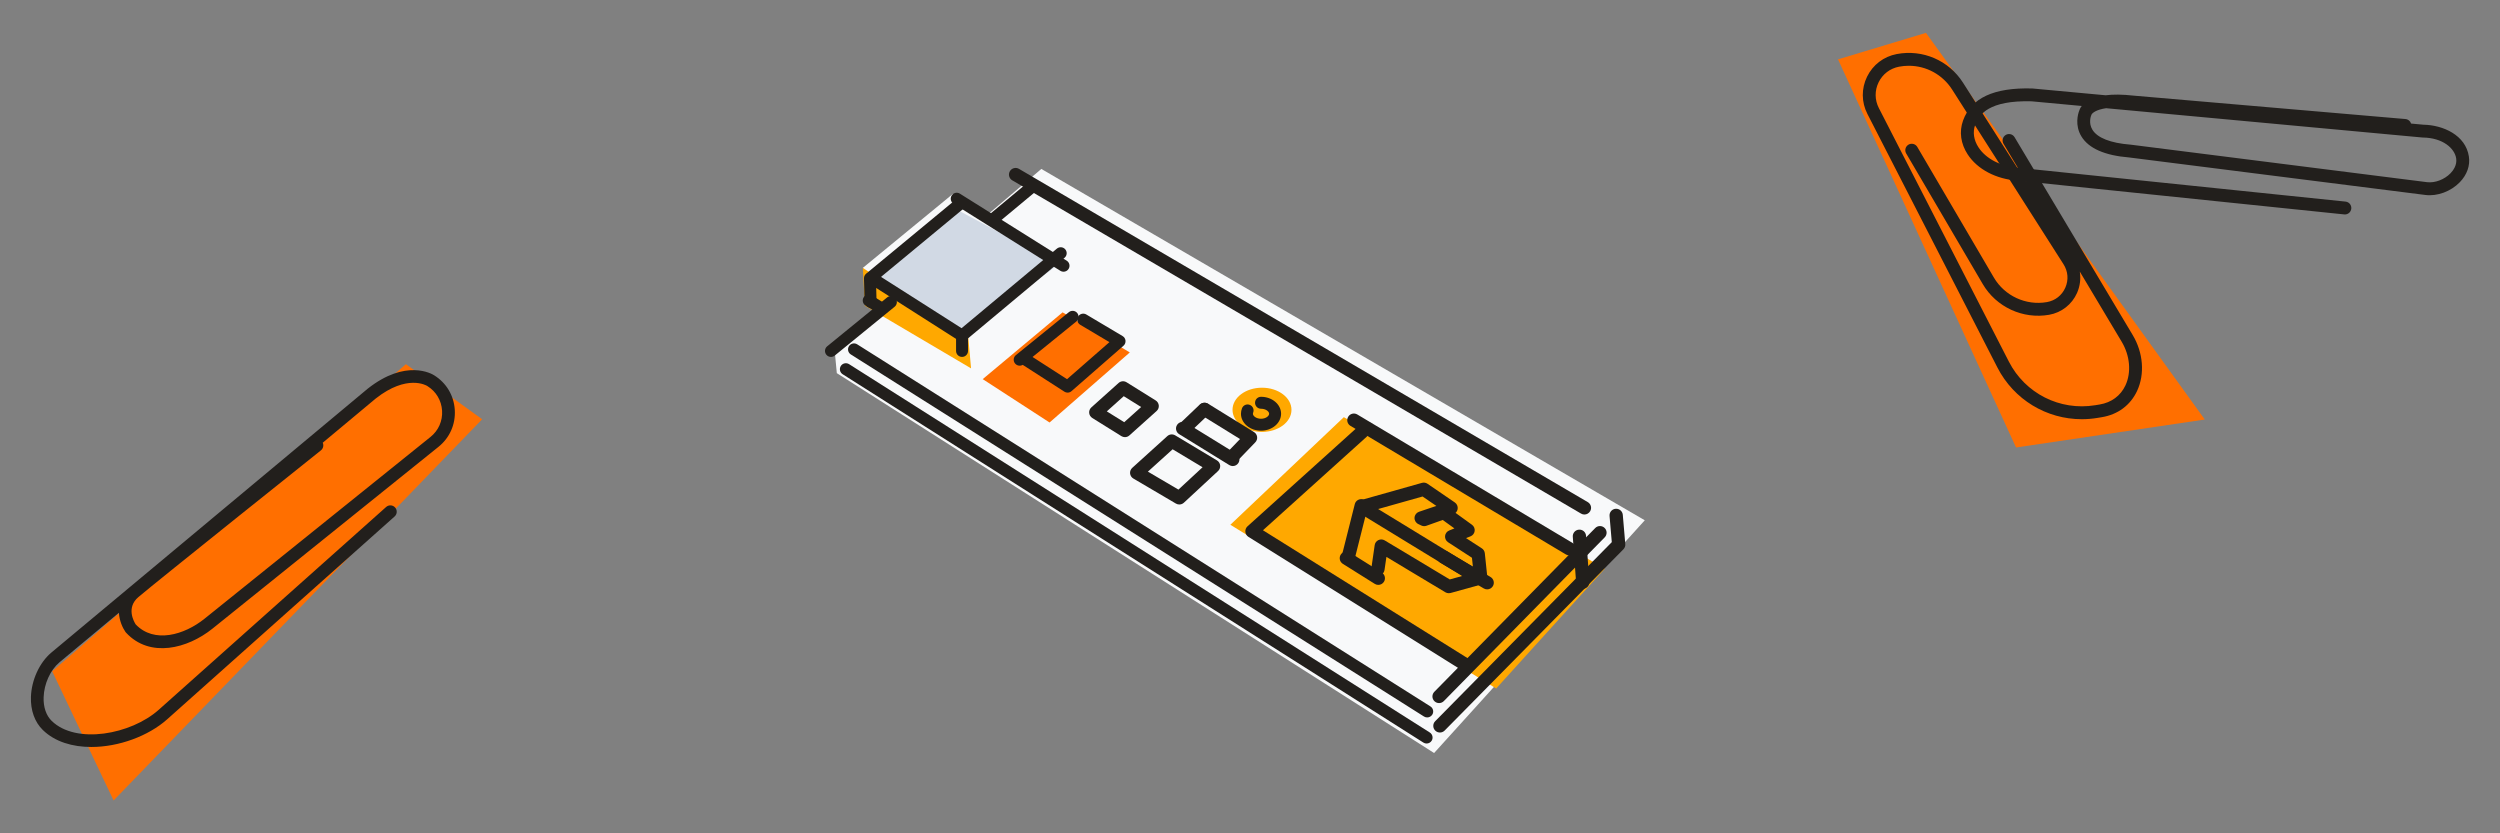 <?xml version="1.0" encoding="utf-8"?>
<!-- Generator: Adobe Illustrator 25.2.1, SVG Export Plug-In . SVG Version: 6.00 Build 0)  -->
<svg version="1.1" id="Layer_1" xmlns="http://www.w3.org/2000/svg" xmlns:xlink="http://www.w3.org/1999/xlink" x="0px" y="0px"
	 viewBox="0 0 1200 400" style="enable-background:new 0 0 1200 400;" xml:space="preserve">
<rect x="0" y="0" width="1200" height="400" fill="#808080" stroke="none"/>
<style type="text/css">
	.st0{fill:#FF6F00;}
	.st1{fill:#F8F9FA;}
	.st2{fill:#FFA800;}
	.st3{fill:#D1D9E4;}
	.st4{fill:#221F1C;}
	.st5{fill:none;stroke:#000000;stroke-width:0.956;stroke-miterlimit:10;}
</style>
<polygon class="st0" points="54.53,384.23 25.05,322.22 194.83,174.81 231.43,201.24 "/>
<polygon class="st0" points="882.25,28.49 967.7,214.79 1058.3,201.37 924.46,15.77 "/>
<path class="st1" d="M688.37,361.45l-286.7-182.34l-1.25-13.22l24.61-20.54l-10.88-16.76l43.13-35.43l16.73,9.89l25.83-21.96
	l289.65,168.65L688.37,361.45z"/>
<polygon class="st0" points="471.7,181.98 503.79,202.8 542.3,169.17 510.05,149.93 "/>
<polygon class="st2" points="590.57,251.89 718.16,330.48 770.29,272.97 645.04,200.24 "/>
<ellipse transform="matrix(1.091240e-03 -1 1 1.091240e-03 408.388 802.254)" class="st2" cx="605.76" cy="196.71" rx="10.61" ry="14.15"/>
<polygon class="st2" points="464.78,161.94 466.11,176.82 415.16,146.77 414.15,128.59 "/>
<polygon class="st3" points="418.76,132.45 458.71,100.31 508.11,126.82 464.41,159.91 "/>
<g>
	<path class="st4" d="M760.52,246.97c-0.55,0-1.1-0.14-1.61-0.44L485.88,86.56c-1.52-0.89-2.03-2.85-1.14-4.37s2.85-2.03,4.37-1.14
		l273.03,159.97c1.52,0.89,2.03,2.84,1.14,4.36C762.68,246.4,761.62,246.97,760.52,246.97z"/>
</g>
<g>
	<path class="st4" d="M690.76,337.48c-0.81,0-1.61-0.3-2.24-0.91c-1.26-1.23-1.27-3.25-0.04-4.51l77.23-78.6
		c1.24-1.26,3.25-1.27,4.51-0.04c1.26,1.23,1.27,3.25,0.04,4.51l-77.23,78.6C692.41,337.16,691.59,337.48,690.76,337.48z"/>
</g>
<g>
	<path class="st4" d="M753.3,266.61c-0.56,0-1.12-0.15-1.63-0.45l-103.44-61.74c-1.51-0.9-2.01-2.86-1.1-4.37
		c0.9-1.51,2.86-2.01,4.37-1.1l103.44,61.74c1.51,0.9,2.01,2.86,1.1,4.37C755.45,266.06,754.39,266.61,753.3,266.61z"/>
</g>
<g>
	<path class="st4" d="M703.59,322.34c-0.58,0-1.16-0.16-1.69-0.49l-102.64-64.15c-0.85-0.53-1.4-1.43-1.49-2.43
		c-0.09-1,0.3-1.98,1.04-2.65l52.92-47.71c1.31-1.18,3.32-1.08,4.5,0.23c1.18,1.31,1.08,3.33-0.23,4.5l-49.78,44.88l99.05,61.91
		c1.49,0.93,1.95,2.9,1.01,4.4C705.69,321.81,704.65,322.34,703.59,322.34z"/>
</g>
<g>
	<path class="st4" d="M591.73,223.71c-0.57,0-1.15-0.15-1.67-0.48L566,208.4c-1.5-0.92-1.97-2.89-1.04-4.39
		c0.93-1.5,2.89-1.97,4.39-1.04l24.06,14.83c1.5,0.92,1.97,2.89,1.04,4.39C593.85,223.18,592.8,223.71,591.73,223.71z"/>
</g>
<g>
	<path class="st4" d="M566.07,242.16c-0.56,0-1.11-0.15-1.62-0.44l-20.45-12.03c-0.88-0.51-1.45-1.42-1.56-2.42s0.28-2.01,1.03-2.69
		l16.84-15.24c1.04-0.94,2.58-1.09,3.78-0.37L584.15,221c0.86,0.52,1.43,1.41,1.53,2.41c0.1,1-0.27,1.99-1,2.67l-16.44,15.24
		C567.64,241.87,566.86,242.16,566.07,242.16z M550.99,226.39l14.66,8.62l11.58-10.73l-14.37-8.62L550.99,226.39z"/>
</g>
<g>
	<path class="st4" d="M691.16,351.61c-0.81,0-1.62-0.31-2.24-0.92c-1.25-1.24-1.27-3.26-0.03-4.51l84.77-85.95l-1.08-12.57
		c-0.15-1.75,1.15-3.3,2.91-3.45c1.75-0.15,3.3,1.15,3.45,2.91l1.2,14.03c0.08,0.93-0.25,1.85-0.91,2.51l-85.8,87
		C692.81,351.29,691.99,351.61,691.16,351.61z"/>
</g>
<g>
	<path class="st4" d="M759.72,282.65c-1.66,0-3.06-1.28-3.18-2.96l-1.6-22.05c-0.13-1.76,1.19-3.29,2.95-3.41
		c1.78-0.13,3.29,1.19,3.41,2.95l1.6,22.05c0.13,1.76-1.19,3.29-2.95,3.41C759.87,282.65,759.8,282.65,759.72,282.65z"/>
</g>
<g>
	<path class="st4" d="M661.58,280.75c-0.58,0-1.17-0.16-1.69-0.49l-15.34-9.62c-1.49-0.94-1.94-2.91-1.01-4.4
		c0.94-1.49,2.91-1.94,4.4-1.01l15.34,9.62c1.49,0.94,1.94,2.91,1.01,4.4C663.68,280.22,662.64,280.75,661.58,280.75z"/>
</g>
<g>
	<path class="st4" d="M695.41,284.74c-0.57,0-1.14-0.15-1.64-0.45l-28.29-16.98l-0.91,6.26c-0.25,1.74-1.87,2.96-3.61,2.7
		c-1.74-0.25-2.95-1.87-2.7-3.61l1.59-11c0.15-1.06,0.83-1.97,1.79-2.42c0.96-0.46,2.09-0.4,3.01,0.15l31.23,18.74l6-1.66
		l-49.25-30.09c-1.5-0.92-1.98-2.88-1.06-4.38c0.92-1.5,2.88-1.98,4.38-1.06l55.52,33.92c1.08,0.66,1.67,1.91,1.5,3.16
		c-0.18,1.26-1.08,2.29-2.31,2.63l-14.4,3.99C695.98,284.7,695.69,284.74,695.41,284.74z"/>
</g>
<g>
	<path class="st4" d="M710.74,280.42c-1.61,0-3-1.22-3.17-2.86l-1.03-9.83l-11.47-7.46c-1-0.65-1.55-1.8-1.44-2.99
		c0.12-1.19,0.89-2.21,2-2.65l2.49-0.99l-5.62-4.06l-7.82,2.79c-0.8,0.29-1.68,0.24-2.45-0.13l-1.45-0.69
		c-1.17-0.56-1.88-1.77-1.81-3.07c0.08-1.29,0.93-2.41,2.16-2.83l8.32-2.81l-6.61-4.52l-28.05,7.91c-1.69,0.47-3.46-0.51-3.94-2.2
		c-0.48-1.7,0.51-3.46,2.2-3.94l29.49-8.32c0.91-0.26,1.89-0.1,2.67,0.44l13.11,8.97c1,0.68,1.52,1.87,1.36,3.07
		c-0.1,0.76-0.47,1.43-1.02,1.93l7.89,5.71c0.94,0.68,1.44,1.82,1.29,2.98c-0.14,1.16-0.91,2.14-1.99,2.57l-2.15,0.85l7.58,4.92
		c0.81,0.52,1.33,1.39,1.43,2.34l1.19,11.34c0.18,1.75-1.09,3.32-2.84,3.5C710.97,280.41,710.85,280.42,710.74,280.42z"/>
</g>
<g>
	<path class="st4" d="M647.02,271.24c-0.26,0-0.52-0.03-0.78-0.1c-1.71-0.43-2.74-2.16-2.31-3.87l6.37-25.28
		c0.43-1.71,2.17-2.74,3.87-2.31c1.71,0.43,2.74,2.16,2.31,3.87l-6.37,25.28C649.74,270.27,648.44,271.24,647.02,271.24z"/>
</g>
<g>
	<path class="st4" d="M713.84,282.9c-0.55,0-1.11-0.14-1.62-0.44l-20.85-12.31c-1.52-0.9-2.02-2.85-1.13-4.37
		c0.89-1.52,2.85-2.02,4.37-1.13l20.85,12.31c1.52,0.9,2.02,2.85,1.13,4.37C715.99,282.34,714.93,282.9,713.84,282.9z"/>
</g>
<g>
	<path class="st4" d="M539.96,209.83c-0.58,0-1.17-0.16-1.69-0.48l-13.98-8.72c-0.85-0.53-1.4-1.43-1.49-2.43
		c-0.09-1,0.3-1.98,1.05-2.65l13.08-11.73c1.06-0.95,2.61-1.08,3.82-0.33l13.98,8.72c0.85,0.53,1.4,1.43,1.49,2.43
		c0.09,1-0.3,1.98-1.05,2.65l-13.08,11.73C541.49,209.56,540.73,209.83,539.96,209.83z M531.27,197.46l8.35,5.2l8.13-7.29l-8.35-5.2
		L531.27,197.46z"/>
</g>
<g>
	<path class="st4" d="M568.76,208.56c-0.84,0-1.68-0.33-2.31-0.99c-1.21-1.28-1.16-3.3,0.11-4.51l9.32-8.87
		c1.28-1.21,3.3-1.16,4.51,0.11c1.21,1.28,1.16,3.3-0.11,4.51l-9.32,8.87C570.34,208.26,569.55,208.56,568.76,208.56z"/>
</g>
<g>
	<path class="st4" d="M592.59,221.26c-0.8,0-1.59-0.3-2.21-0.89c-1.27-1.22-1.31-3.24-0.09-4.51l4.93-5.12l-18.64-11.51
		c-1.5-0.93-1.96-2.89-1.04-4.39c0.93-1.5,2.89-1.96,4.39-1.04l22,13.59c0.82,0.51,1.37,1.36,1.49,2.31
		c0.12,0.96-0.2,1.92-0.87,2.61l-7.67,7.97C594.26,220.93,593.42,221.26,592.59,221.26z"/>
</g>
<g>
	<path class="st4" d="M605.29,206.74c-5.31,0-9.63-3.65-9.63-8.14c0-0.91,0.18-1.81,0.52-2.67c0.59-1.47,2.27-2.18,3.74-1.58
		c1.47,0.59,2.18,2.27,1.58,3.74c-0.07,0.17-0.1,0.34-0.1,0.51c0,1.13,1.66,2.4,3.89,2.4s3.89-1.27,3.89-2.4s-1.66-2.4-3.89-2.4
		c-1.58,0-2.87-1.28-2.87-2.87s1.28-2.87,2.87-2.87c5.31,0,9.63,3.65,9.63,8.14C614.92,203.08,610.6,206.74,605.29,206.74z"/>
</g>
<g>
	<path class="st4" d="M489.45,175.53c-0.84,0-1.66-0.36-2.23-1.06c-1-1.23-0.81-3.04,0.42-4.03l25.41-20.6
		c1.23-1,3.04-0.81,4.03,0.42c1,1.23,0.81,3.04-0.42,4.03l-25.41,20.6C490.72,175.32,490.08,175.53,489.45,175.53z"/>
</g>
<g>
	<path class="st4" d="M512.45,188.46c-0.54,0-1.08-0.15-1.55-0.46l-19.85-12.78c-1.33-0.86-1.72-2.63-0.86-3.96
		c0.86-1.33,2.63-1.72,3.96-0.86l18.03,11.61l20.35-17.78l-14.04-8.35c-1.36-0.81-1.81-2.57-1-3.93c0.81-1.36,2.57-1.81,3.93-1
		l17.44,10.37c0.79,0.47,1.31,1.29,1.39,2.21c0.08,0.92-0.28,1.82-0.97,2.42l-24.96,21.8C513.8,188.22,513.13,188.46,512.45,188.46z
		"/>
</g>
<g>
	<path class="st4" d="M422.84,150.73c-0.51,0-1.03-0.14-1.5-0.43l-5.86-3.61c-1.35-0.83-1.77-2.6-0.94-3.95
		c0.83-1.35,2.6-1.77,3.95-0.94l5.86,3.61c1.35,0.83,1.77,2.6,0.94,3.95C424.75,150.24,423.81,150.73,422.84,150.73z"/>
</g>
<g>
	<path class="st4" d="M461.78,171.32c-1.58,0-2.87-1.28-2.87-2.87v-7.37c0-0.85,0.38-1.66,1.03-2.2l47.36-39.54
		c1.22-1.01,3.03-0.85,4.04,0.36c1.02,1.22,0.85,3.02-0.36,4.04l-46.33,38.68v6.02C464.65,170.04,463.37,171.32,461.78,171.32z"/>
</g>
<g>
	<path class="st4" d="M510.49,130.43c-0.52,0-1.05-0.14-1.52-0.44L457.7,97.81c-1.34-0.84-1.75-2.61-0.9-3.95s2.61-1.75,3.95-0.9
		l51.27,32.17c1.34,0.84,1.75,2.61,0.9,3.95C512.38,129.95,511.45,130.43,510.49,130.43z"/>
</g>
<g>
	<path class="st4" d="M417.88,147.72c-1.55,0-2.82-1.23-2.87-2.79l-0.3-11.28c-0.02-0.88,0.36-1.73,1.04-2.29l43.45-35.93
		c1.22-1.01,3.03-0.84,4.04,0.38c1.01,1.22,0.84,3.03-0.38,4.04l-42.37,35.04l0.26,9.88c0.04,1.58-1.21,2.9-2.79,2.94
		C417.93,147.72,417.91,147.72,417.88,147.72z"/>
</g>
<g>
	<path class="st4" d="M461.78,163.96c-0.53,0-1.06-0.15-1.54-0.45L418,136.59c-1.34-0.85-1.73-2.62-0.88-3.96
		c0.85-1.34,2.62-1.73,3.96-0.88l42.25,26.91c1.34,0.85,1.73,2.62,0.88,3.96C463.66,163.49,462.73,163.96,461.78,163.96z"/>
</g>
<g>
	<path class="st4" d="M398.86,171.32c-0.83,0-1.66-0.36-2.22-1.06c-1-1.23-0.82-3.03,0.41-4.04l28.76-23.45
		c1.23-1,3.03-0.82,4.04,0.41c1,1.23,0.82,3.03-0.41,4.04l-28.76,23.45C400.14,171.11,399.5,171.32,398.86,171.32z"/>
</g>
<g>
	<path class="st4" d="M477.27,107.58c-0.82,0-1.64-0.35-2.21-1.03c-1.01-1.22-0.85-3.03,0.37-4.04l17.89-14.88
		c1.22-1.01,3.03-0.85,4.04,0.37c1.01,1.22,0.85,3.03-0.37,4.04l-17.89,14.88C478.57,107.36,477.92,107.58,477.27,107.58z"/>
</g>
<g>
	<path class="st4" d="M685.05,344.37c-0.52,0-1.05-0.14-1.53-0.44l-275.13-173.8c-1.34-0.85-1.74-2.62-0.89-3.96
		c0.85-1.34,2.62-1.74,3.96-0.89l275.14,173.8c1.34,0.85,1.74,2.62,0.89,3.96C686.93,343.9,686,344.37,685.05,344.37z"/>
</g>
<g>
	<path class="st4" d="M684.76,356.89c-0.53,0-1.06-0.14-1.53-0.45L404.48,179.64c-1.34-0.85-1.73-2.62-0.89-3.96
		c0.85-1.34,2.62-1.73,3.96-0.89L686.3,351.6c1.34,0.85,1.73,2.62,0.89,3.96C686.64,356.42,685.71,356.89,684.76,356.89z"/>
</g>
<g>
	<path class="st4" d="M999.26,201.22c-16.9,0-32.58-9.37-40.49-24.79L896.36,54.7c-2.9-5.66-2.96-12.18-0.17-17.89
		c2.79-5.71,7.98-9.67,14.23-10.86c12.49-2.37,24.99,3.02,31.83,13.75l30.43,47.73l-11-18.42c-0.87-1.46-0.4-3.36,1.07-4.24
		c1.46-0.87,3.36-0.4,4.24,1.07l56.75,95.05c5.03,8.43,5.83,18.66,2.09,26.7c-3.21,6.91-9.26,11.41-17.02,12.67l-2.12,0.35
		C1004.2,201.02,1001.72,201.22,999.26,201.22z M916.24,31.57c-1.55,0-3.11,0.14-4.68,0.44c-4.32,0.82-7.9,3.55-9.83,7.5
		c-1.93,3.95-1.89,8.45,0.12,12.36l62.42,121.73c7.83,15.27,24.47,23.67,41.41,20.91l2.12-0.35c5.68-0.93,10.09-4.19,12.42-9.18
		c2.89-6.21,2.2-14.23-1.8-20.93l-20.12-33.69c0.56,3.4,0.13,6.95-1.3,10.21c-2.44,5.55-7.46,9.48-13.43,10.53
		c-12.59,2.21-25.38-3.71-31.84-14.74l-36.76-62.7c-0.86-1.47-0.37-3.36,1.1-4.23c1.47-0.86,3.36-0.37,4.23,1.1l36.76,62.7
		c5.16,8.81,15.39,13.54,25.45,11.78c3.99-0.7,7.21-3.23,8.85-6.94c1.63-3.71,1.32-7.79-0.86-11.21l-53.46-83.85
		C932.42,35.78,924.58,31.57,916.24,31.57z"/>
</g>
<g>
	<path class="st4" d="M1125.54,102.94c-0.11,0-0.21-0.01-0.32-0.02L968.44,86.71c-10.31-0.72-19.26-5.42-23.95-12.59
		c-3.36-5.14-4.15-10.9-2.23-16.24c3.9-10.86,14.74-15.9,33.08-15.42c0.07,0,0.14,0.01,0.2,0.01l35.17,3.26
		c3.5-0.44,7.96-0.46,13.62,0.19l130.3,11.22c1.29,0.11,2.33,1,2.69,2.17l5.93,0.55c9.43,0.17,20.24,4.99,21.81,15.24
		c0.67,4.38-0.88,8.79-4.39,12.4c-4.28,4.41-10.75,6.8-16.47,6.09l-142.25-18.01c-11.71-0.96-19.41-4.37-22.9-10.13
		c-3.24-5.35-1.59-10.78-1.11-12.08c0.16-0.57,0.51-1.49,1.3-2.5l-24.16-2.24c-20.38-0.52-25.16,6.22-27,11.33
		c-1.25,3.47-0.68,7.3,1.59,10.77c3.64,5.57,10.84,9.23,19.25,9.81c0.04,0,0.07,0.01,0.11,0.01l156.83,16.22
		c1.7,0.18,2.93,1.69,2.75,3.39C1128.45,101.76,1127.11,102.94,1125.54,102.94z M1003.91,55.02c-0.02,0.24-0.05,0.18-0.18,0.48
		c-0.05,0.12-1.38,3.54,0.65,6.81c2.41,3.89,8.68,6.35,18.14,7.11c0.05,0,0.09,0.01,0.14,0.01l142.31,18.01
		c3.8,0.47,8.33-1.24,11.27-4.27c1.23-1.27,3.22-3.88,2.72-7.15c-0.75-4.87-6.46-9.87-15.92-10c-0.08,0-0.16-0.01-0.24-0.01
		l-151.88-14.07C1006.3,52.63,1004.37,54.12,1003.91,55.02z M1003.91,54.91C1003.91,54.91,1003.91,54.91,1003.91,54.91
		S1003.91,54.91,1003.91,54.91z"/>
</g>
<path class="st5" d="M148.41,218.18"/>
<g>
	<path class="st4" d="M43.85,358.55c-9.01,0-17.46-2.46-23.28-8.14c-3.91-3.8-5.94-9.46-5.72-15.92c0.27-8.08,4.09-16.41,9.73-21.2
		l151.94-126.74c18.33-14.43,30.75-7.12,31.87-6.41c5.88,3.66,9.49,9.72,9.91,16.63c0.42,6.92-2.44,13.38-7.84,17.72l-108.44,87.23
		c-11.96,9.62-30.05,14.34-41.52,1.95c-0.1-0.1-0.19-0.21-0.27-0.33c-1.43-2.05-2.94-5.44-3.15-9.22L28.5,317.95
		c-4.37,3.71-7.34,10.29-7.56,16.74c-0.16,4.73,1.22,8.76,3.88,11.35c11.68,11.38,38.01,6.57,51.38-5.35l109.15-97.34
		c1.26-1.12,3.19-1.01,4.31,0.25c1.12,1.26,1.01,3.19-0.25,4.31L80.26,345.25C71.16,353.37,56.92,358.55,43.85,358.55z M65.13,299.7
		c8.83,9.3,23.29,5.13,33.06-2.73l108.44-87.23c3.84-3.09,5.87-7.68,5.57-12.6c-0.3-4.92-2.87-9.23-7.06-11.83
		c-0.03-0.02-0.06-0.04-0.08-0.05c-0.36-0.22-9.64-5.83-24.71,6.03l-25.44,21.22c0.57,1.24,0.25,2.76-0.87,3.66
		c-0.79,0.63-79.09,63.17-87.61,70.42C60.46,291.67,64.27,298.35,65.13,299.7z"/>
</g>
</svg>
